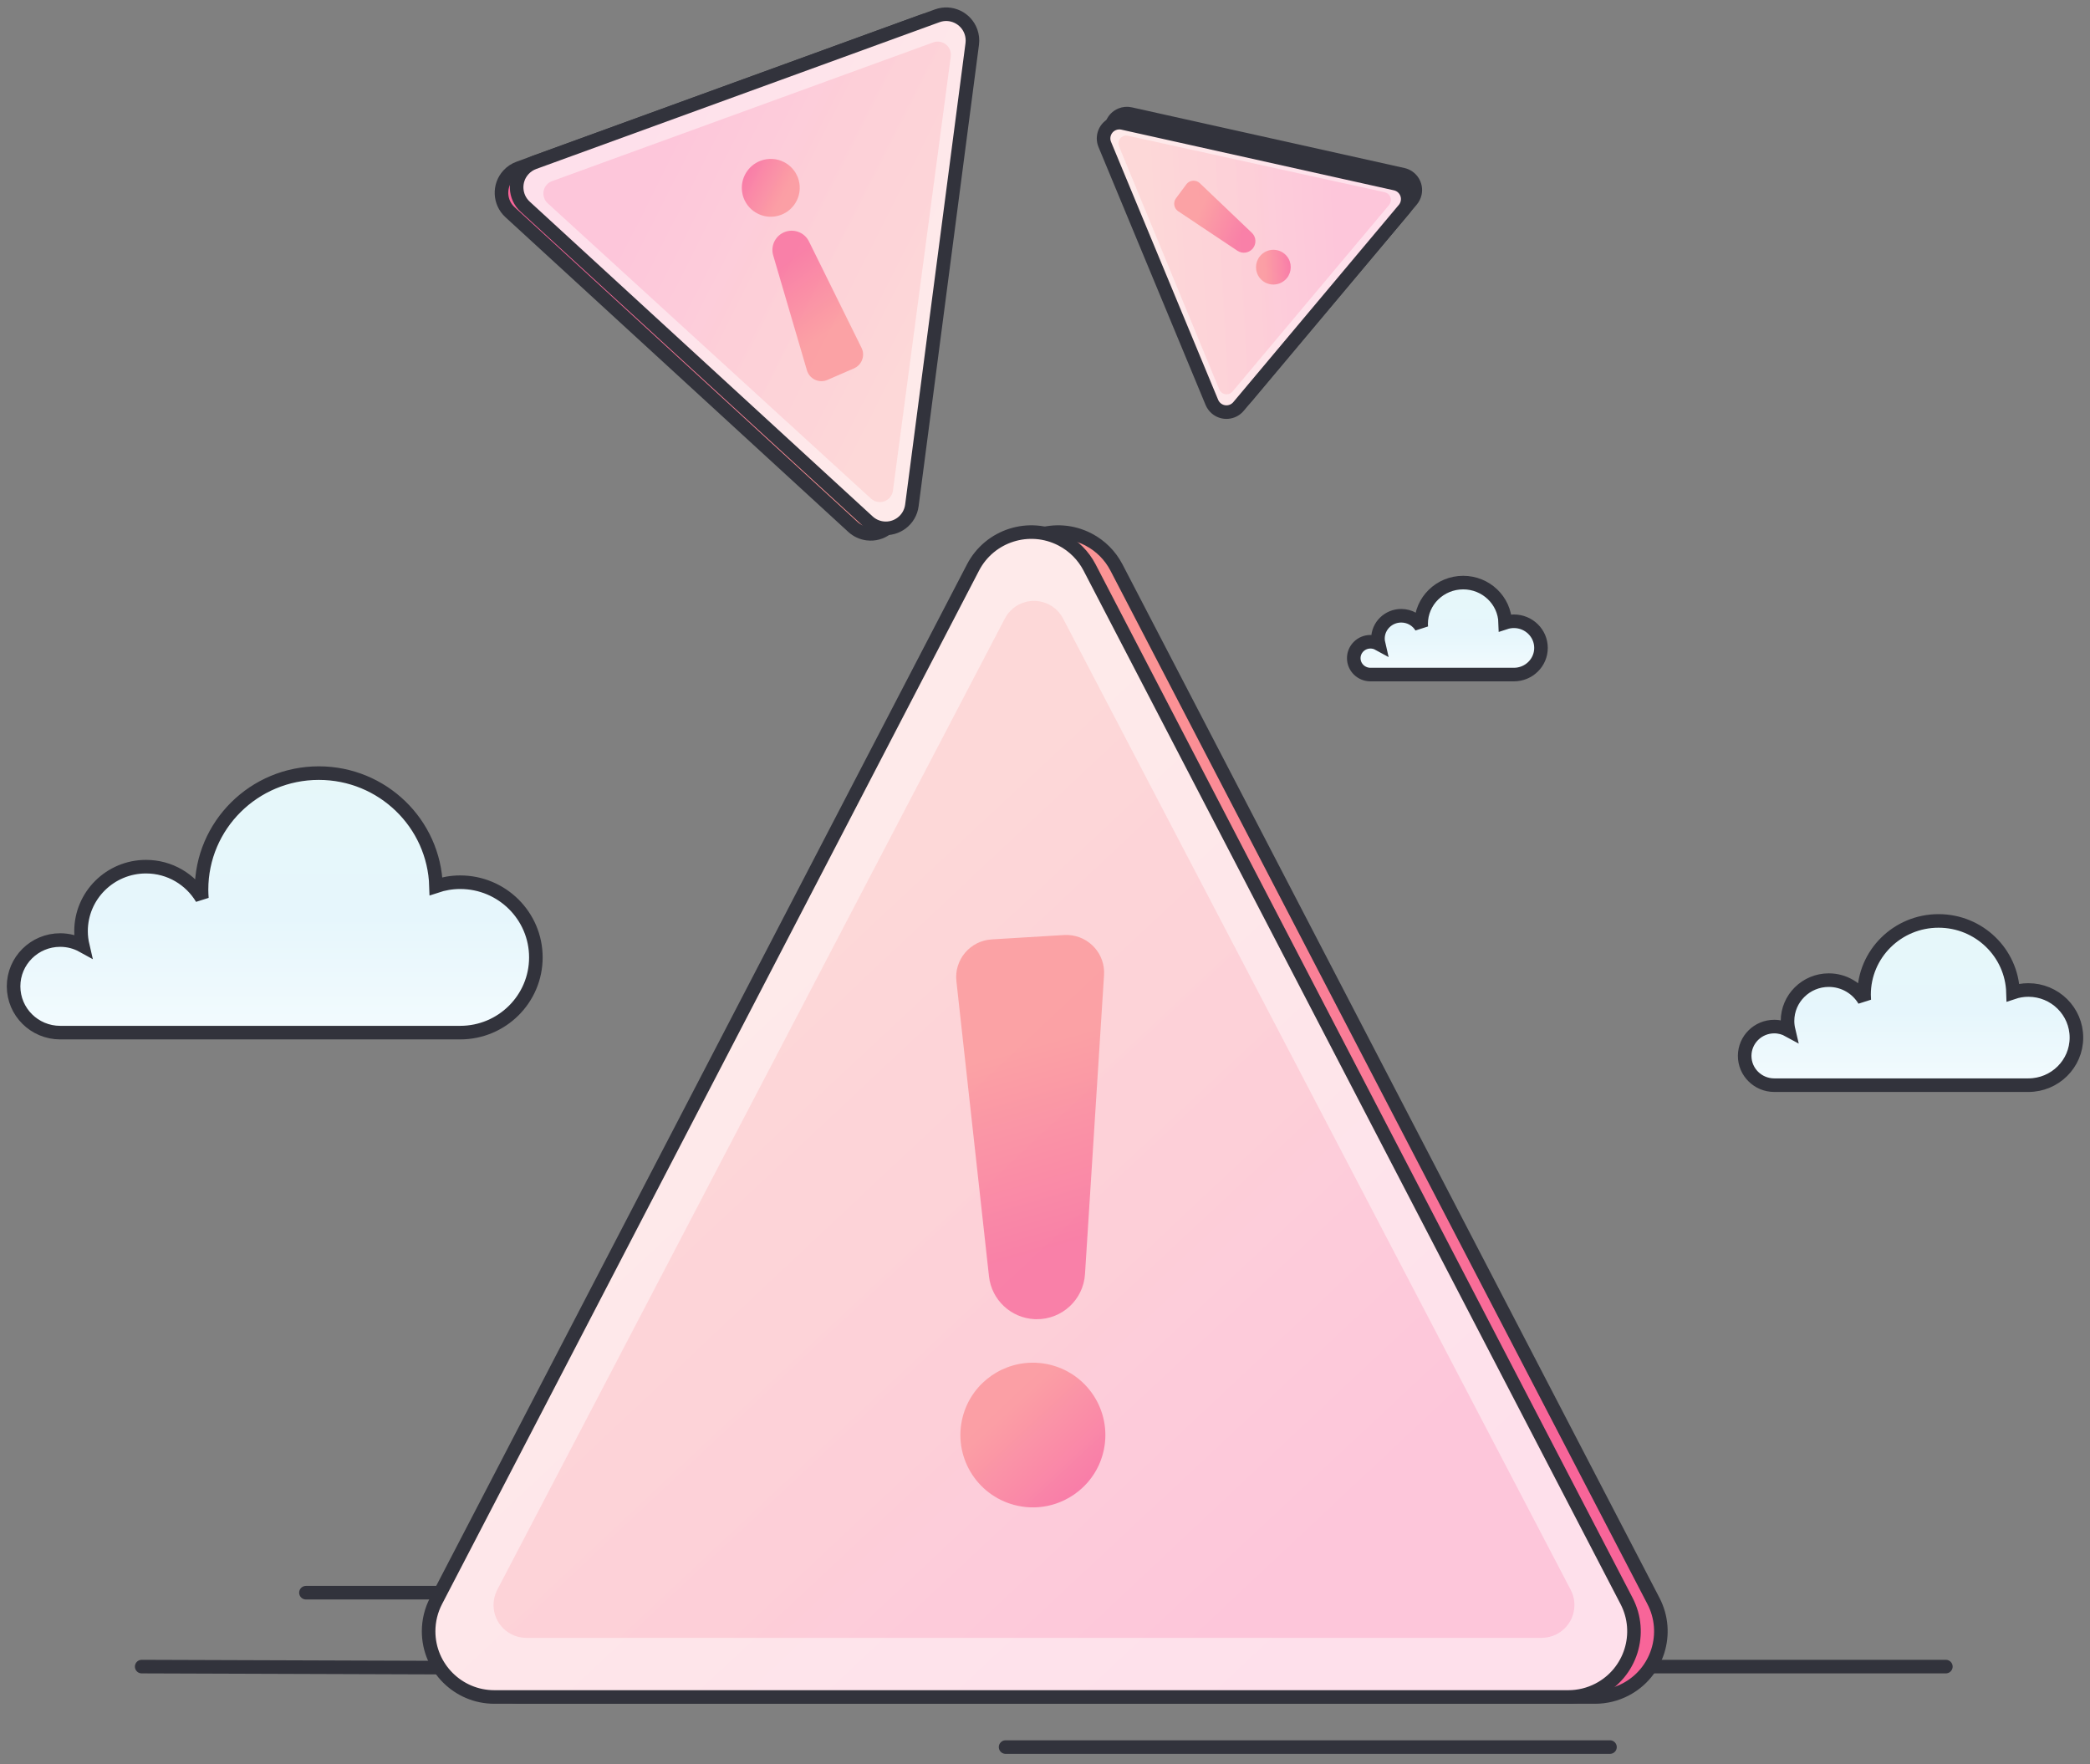 <svg width="154" height="130" viewBox="0 0 154 130" fill="none" xmlns="http://www.w3.org/2000/svg">
<rect x="0" y="0" width="154" height="130" fill="#808080" stroke="none"/>
<path d="M149.458 72.945C149.062 72.945 148.682 73.012 148.327 73.131C148.241 70.204 145.819 67.856 142.841 67.856C139.809 67.856 137.351 70.289 137.351 73.291C137.351 73.428 137.358 73.564 137.368 73.698C136.839 72.814 135.867 72.219 134.753 72.219C133.074 72.219 131.712 73.567 131.712 75.229C131.712 75.465 131.742 75.694 131.794 75.914C131.48 75.741 131.12 75.641 130.735 75.641C129.531 75.641 128.555 76.608 128.555 77.8C128.555 78.992 129.531 79.958 130.735 79.958C131.939 79.958 147.925 79.958 149.458 79.958C151.414 79.958 153 78.388 153 76.452C153 74.515 151.414 72.945 149.458 72.945Z" fill="white"/>
<path d="M149.458 72.945C149.062 72.945 148.682 73.012 148.327 73.131C148.241 70.204 145.819 67.856 142.841 67.856C139.809 67.856 137.351 70.289 137.351 73.291C137.351 73.428 137.358 73.564 137.368 73.698C136.839 72.814 135.867 72.219 134.753 72.219C133.074 72.219 131.712 73.567 131.712 75.229C131.712 75.465 131.742 75.694 131.794 75.914C131.48 75.741 131.12 75.641 130.735 75.641C129.531 75.641 128.555 76.608 128.555 77.8C128.555 78.992 129.531 79.958 130.735 79.958C131.939 79.958 147.925 79.958 149.458 79.958C151.414 79.958 153 78.388 153 76.452C153 74.515 151.414 72.945 149.458 72.945Z" fill="url(#paint0_linear_2_8054)" fill-opacity="0.1" stroke="#32333C"/>
<path d="M33.908 65.004C33.285 65.004 32.687 65.111 32.127 65.298C31.992 60.673 28.179 56.965 23.492 56.965C18.719 56.965 14.849 60.809 14.849 65.551C14.849 65.768 14.86 65.983 14.876 66.195C14.042 64.798 12.513 63.858 10.759 63.858C8.115 63.858 5.971 65.987 5.971 68.614C5.971 68.987 6.019 69.347 6.1 69.695C5.607 69.422 5.039 69.265 4.434 69.265C2.538 69.265 1.001 70.792 1.001 72.675C1.001 74.559 2.538 76.086 4.434 76.086C6.329 76.086 31.494 76.086 33.908 76.086C36.988 76.086 39.485 73.605 39.485 70.545C39.485 67.485 36.988 65.004 33.908 65.004Z" fill="white"/>
<path d="M33.908 65.004C33.285 65.004 32.687 65.111 32.127 65.298C31.992 60.673 28.179 56.965 23.492 56.965C18.719 56.965 14.849 60.809 14.849 65.551C14.849 65.768 14.86 65.983 14.876 66.195C14.042 64.798 12.513 63.858 10.759 63.858C8.115 63.858 5.971 65.987 5.971 68.614C5.971 68.987 6.019 69.347 6.1 69.695C5.607 69.422 5.039 69.265 4.434 69.265C2.538 69.265 1.001 70.792 1.001 72.675C1.001 74.559 2.538 76.086 4.434 76.086C6.329 76.086 31.494 76.086 33.908 76.086C36.988 76.086 39.485 73.605 39.485 70.545C39.485 67.485 36.988 65.004 33.908 65.004Z" fill="url(#paint1_linear_2_8054)" fill-opacity="0.1" stroke="#32333C"/>
<path d="M111.548 45.776C111.324 45.776 111.11 45.814 110.909 45.88C110.861 44.241 109.494 42.927 107.814 42.927C106.103 42.927 104.715 44.289 104.715 45.97C104.715 46.047 104.719 46.123 104.725 46.198C104.426 45.703 103.878 45.37 103.249 45.37C102.301 45.37 101.533 46.124 101.533 47.056C101.533 47.188 101.55 47.315 101.579 47.439C101.402 47.342 101.198 47.286 100.982 47.286C100.302 47.286 99.751 47.828 99.751 48.495C99.751 49.163 100.302 49.704 100.982 49.704C101.661 49.704 110.682 49.704 111.548 49.704C112.652 49.704 113.547 48.825 113.547 47.74C113.547 46.655 112.652 45.776 111.548 45.776Z" fill="white"/>
<path d="M111.548 45.776C111.324 45.776 111.11 45.814 110.909 45.88C110.861 44.241 109.494 42.927 107.814 42.927C106.103 42.927 104.715 44.289 104.715 45.97C104.715 46.047 104.719 46.123 104.725 46.198C104.426 45.703 103.878 45.37 103.249 45.37C102.301 45.37 101.533 46.124 101.533 47.056C101.533 47.188 101.55 47.315 101.579 47.439C101.402 47.342 101.198 47.286 100.982 47.286C100.302 47.286 99.751 47.828 99.751 48.495C99.751 49.163 100.302 49.704 100.982 49.704C101.661 49.704 110.682 49.704 111.548 49.704C112.652 49.704 113.547 48.825 113.547 47.74C113.547 46.655 112.652 45.776 111.548 45.776Z" fill="url(#paint2_linear_2_8054)" fill-opacity="0.1" stroke="#32333C"/>
<path d="M10.44 122.799L45.717 122.92" stroke="#32333C" stroke-linecap="round"/>
<path d="M74.096 128.729H118.63" stroke="#32333C" stroke-linecap="round"/>
<path d="M22.543 117.353H67.078" stroke="#32333C" stroke-linecap="round"/>
<path d="M98.845 122.799H143.379" stroke="#32333C" stroke-linecap="round"/>
<path d="M82.266 41.815L121.834 117.965C123.066 120.337 122.143 123.26 119.77 124.492C119.081 124.851 118.315 125.038 117.538 125.038H38.403C35.73 125.038 33.562 122.87 33.562 120.197C33.562 119.42 33.749 118.654 34.108 117.965L73.675 41.815C74.908 39.443 77.83 38.519 80.203 39.751C81.087 40.21 81.807 40.931 82.266 41.815Z" fill="white"/>
<path d="M82.266 41.815L121.834 117.965C123.066 120.337 122.143 123.26 119.77 124.492C119.081 124.851 118.315 125.038 117.538 125.038H38.403C35.73 125.038 33.562 122.87 33.562 120.197C33.562 119.42 33.749 118.654 34.108 117.965L73.675 41.815C74.908 39.443 77.83 38.519 80.203 39.751C81.087 40.21 81.807 40.931 82.266 41.815Z" fill="url(#paint3_linear_2_8054)" fill-opacity="0.75" stroke="#32333C"/>
<path d="M80.286 41.815L119.853 117.965C121.086 120.337 120.162 123.26 117.79 124.492C117.1 124.851 116.335 125.038 115.558 125.038H36.423C33.749 125.038 31.582 122.87 31.582 120.197C31.582 119.42 31.769 118.654 32.127 117.965L71.695 41.815C72.927 39.443 75.85 38.519 78.222 39.751C79.106 40.21 79.827 40.931 80.286 41.815Z" fill="white"/>
<path d="M80.286 41.815L119.853 117.965C121.086 120.337 120.162 123.26 117.79 124.492C117.1 124.851 116.335 125.038 115.558 125.038H36.423C33.749 125.038 31.582 122.87 31.582 120.197C31.582 119.42 31.769 118.654 32.127 117.965L71.695 41.815C72.927 39.443 75.85 38.519 78.222 39.751C79.106 40.21 79.827 40.931 80.286 41.815Z" fill="url(#paint4_linear_2_8054)" fill-opacity="0.15" stroke="#32333C"/>
<path fill-rule="evenodd" clip-rule="evenodd" d="M78.332 45.574L115.734 117.14C116.353 118.324 115.895 119.787 114.71 120.406C114.364 120.587 113.98 120.681 113.589 120.681H38.786C37.449 120.681 36.365 119.597 36.365 118.261C36.365 117.87 36.46 117.486 36.641 117.14L74.042 45.574C74.661 44.389 76.124 43.93 77.308 44.55C77.746 44.778 78.104 45.136 78.332 45.574Z" fill="url(#paint5_linear_2_8054)" fill-opacity="0.15"/>
<path fill-rule="evenodd" clip-rule="evenodd" d="M76.216 97.198C74.486 97.107 73.064 95.779 72.873 94.047L70.472 72.298C70.297 70.718 71.484 69.314 73.073 69.218L78.402 68.895C78.509 68.89 78.616 68.889 78.721 68.894C80.246 68.975 81.45 70.286 81.35 71.847L79.947 93.884C79.826 95.768 78.247 97.227 76.357 97.203C76.309 97.202 76.263 97.2 76.216 97.198Z" fill="url(#paint6_linear_2_8054)" fill-opacity="0.5"/>
<path fill-rule="evenodd" clip-rule="evenodd" d="M76.205 111.067C75.816 111.074 75.421 111.038 75.024 110.956C72.136 110.359 70.279 107.538 70.877 104.656C71.393 102.169 73.568 100.449 76.009 100.407C76.398 100.4 76.793 100.435 77.19 100.517C80.078 101.115 81.935 103.936 81.337 106.818C80.821 109.304 78.647 111.024 76.205 111.067Z" fill="url(#paint7_linear_2_8054)" fill-opacity="0.5"/>
<path d="M62.845 38.826L37.578 15.633C36.79 14.909 36.738 13.685 37.461 12.897C37.671 12.668 37.933 12.493 38.225 12.387L67.94 1.571C68.945 1.206 70.056 1.724 70.422 2.729C70.528 3.021 70.563 3.334 70.522 3.642L66.075 37.65C65.936 38.711 64.964 39.458 63.904 39.319C63.508 39.267 63.139 39.095 62.845 38.826Z" fill="white"/>
<path d="M62.845 38.826L37.578 15.633C36.79 14.909 36.738 13.685 37.461 12.897C37.671 12.668 37.933 12.493 38.225 12.387L67.94 1.571C68.945 1.206 70.056 1.724 70.422 2.729C70.528 3.021 70.563 3.334 70.522 3.642L66.075 37.65C65.936 38.711 64.964 39.458 63.904 39.319C63.508 39.267 63.139 39.095 62.845 38.826Z" fill="url(#paint8_linear_2_8054)" fill-opacity="0.75" stroke="#32333C"/>
<path d="M63.962 38.419L38.694 15.226C37.907 14.503 37.854 13.278 38.577 12.491C38.787 12.262 39.05 12.087 39.342 11.98L69.056 1.165C70.061 0.799 71.172 1.318 71.538 2.322C71.644 2.614 71.679 2.928 71.639 3.236L67.191 37.244C67.052 38.304 66.08 39.052 65.02 38.913C64.625 38.861 64.255 38.689 63.962 38.419Z" fill="white"/>
<path d="M63.962 38.419L38.694 15.226C37.907 14.503 37.854 13.278 38.577 12.491C38.787 12.262 39.05 12.087 39.342 11.98L69.056 1.165C70.061 0.799 71.172 1.318 71.538 2.322C71.644 2.614 71.679 2.928 71.639 3.236L67.191 37.244C67.052 38.304 66.08 39.052 65.02 38.913C64.625 38.861 64.255 38.689 63.962 38.419Z" fill="url(#paint9_linear_2_8054)" fill-opacity="0.15" stroke="#32333C"/>
<path fill-rule="evenodd" clip-rule="evenodd" d="M64.182 36.742L40.353 14.973C39.958 14.612 39.931 14 40.291 13.605C40.396 13.49 40.528 13.402 40.675 13.348L68.765 3.124C69.268 2.942 69.823 3.201 70.006 3.703C70.059 3.85 70.077 4.007 70.056 4.162L65.795 36.155C65.724 36.685 65.237 37.057 64.707 36.987C64.511 36.961 64.328 36.875 64.182 36.742Z" fill="url(#paint10_linear_2_8054)" fill-opacity="0.15"/>
<path fill-rule="evenodd" clip-rule="evenodd" d="M57.92 17.061C58.582 16.859 59.298 17.163 59.606 17.788L63.481 25.63C63.763 26.199 63.51 26.889 62.926 27.142L60.969 27.992C60.929 28.009 60.889 28.023 60.849 28.036C60.265 28.214 59.634 27.886 59.458 27.286L56.972 18.816C56.76 18.092 57.153 17.328 57.867 17.079C57.885 17.073 57.902 17.067 57.92 17.061Z" fill="url(#paint11_linear_2_8054)" fill-opacity="0.5"/>
<path fill-rule="evenodd" clip-rule="evenodd" d="M56.028 11.85C56.174 11.794 56.327 11.754 56.487 11.731C57.654 11.56 58.736 12.366 58.906 13.53C59.052 14.535 58.471 15.478 57.559 15.828C57.414 15.883 57.261 15.924 57.101 15.948C55.935 16.118 54.852 15.312 54.682 14.148C54.536 13.143 55.117 12.2 56.028 11.85Z" fill="url(#paint12_linear_2_8054)" fill-opacity="0.5"/>
<path d="M83.289 8.397L103.376 12.868C104.002 13.008 104.397 13.628 104.258 14.255C104.217 14.437 104.133 14.606 104.014 14.749L91.818 29.283C91.406 29.775 90.673 29.839 90.181 29.427C90.038 29.307 89.927 29.154 89.855 28.982L81.964 9.977C81.718 9.384 81.999 8.704 82.591 8.458C82.812 8.366 83.056 8.345 83.289 8.397Z" fill="white"/>
<path d="M83.289 8.397L103.376 12.868C104.002 13.008 104.397 13.628 104.258 14.255C104.217 14.437 104.133 14.606 104.014 14.749L91.818 29.283C91.406 29.775 90.673 29.839 90.181 29.427C90.038 29.307 89.927 29.154 89.855 28.982L81.964 9.977C81.718 9.384 81.999 8.704 82.591 8.458C82.812 8.366 83.056 8.345 83.289 8.397Z" fill="url(#paint13_linear_2_8054)" fill-opacity="0.75" stroke="#32333C"/>
<path d="M82.73 9.064L102.818 13.535C103.444 13.675 103.839 14.295 103.699 14.922C103.659 15.104 103.575 15.273 103.455 15.416L91.259 29.95C90.847 30.442 90.114 30.506 89.623 30.094C89.48 29.974 89.368 29.821 89.296 29.649L81.405 10.644C81.159 10.051 81.44 9.371 82.032 9.125C82.253 9.033 82.497 9.012 82.73 9.064Z" fill="white"/>
<path d="M82.73 9.064L102.818 13.535C103.444 13.675 103.839 14.295 103.699 14.922C103.659 15.104 103.575 15.273 103.455 15.416L91.259 29.95C90.847 30.442 90.114 30.506 89.623 30.094C89.48 29.974 89.368 29.821 89.296 29.649L81.405 10.644C81.159 10.051 81.44 9.371 82.032 9.125C82.253 9.033 82.497 9.012 82.73 9.064Z" fill="url(#paint14_linear_2_8054)" fill-opacity="0.15" stroke="#32333C"/>
<path fill-rule="evenodd" clip-rule="evenodd" d="M83.118 10.002L102.031 14.165C102.344 14.234 102.542 14.543 102.473 14.857C102.453 14.948 102.411 15.034 102.351 15.105L90.822 28.845C90.615 29.091 90.249 29.123 90.003 28.917C89.931 28.856 89.875 28.78 89.84 28.693L82.456 10.791C82.334 10.494 82.475 10.155 82.772 10.032C82.881 9.987 83.002 9.976 83.118 10.002Z" fill="url(#paint15_linear_2_8054)" fill-opacity="0.15"/>
<path fill-rule="evenodd" clip-rule="evenodd" d="M92.276 18.35C91.993 18.654 91.529 18.71 91.182 18.478L86.816 15.566C86.498 15.354 86.423 14.92 86.65 14.613L87.413 13.585C87.428 13.564 87.445 13.544 87.462 13.526C87.712 13.258 88.138 13.239 88.409 13.498L92.242 17.154C92.57 17.466 92.594 17.981 92.299 18.325C92.291 18.333 92.284 18.341 92.276 18.35Z" fill="url(#paint16_linear_2_8054)" fill-opacity="0.5"/>
<path fill-rule="evenodd" clip-rule="evenodd" d="M94.823 20.49C94.764 20.562 94.696 20.629 94.62 20.69C94.065 21.128 93.261 21.034 92.823 20.48C92.446 20.002 92.465 19.337 92.834 18.882C92.892 18.81 92.96 18.743 93.036 18.682C93.591 18.244 94.395 18.338 94.833 18.892C95.21 19.37 95.191 20.035 94.823 20.49Z" fill="url(#paint17_linear_2_8054)" fill-opacity="0.5"/>
<defs>
<linearGradient id="paint0_linear_2_8054" x1="143.444" y1="79.958" x2="143.444" y2="67.856" gradientUnits="userSpaceOnUse">
<stop stop-color="#87DCFA"/>
<stop offset="0.447" stop-color="#09ACE4"/>
<stop offset="1" stop-color="#0AB6C9"/>
</linearGradient>
<linearGradient id="paint1_linear_2_8054" x1="24.441" y1="76.086" x2="24.441" y2="56.965" gradientUnits="userSpaceOnUse">
<stop stop-color="#87DCFA"/>
<stop offset="0.447" stop-color="#09ACE4"/>
<stop offset="1" stop-color="#0AB6C9"/>
</linearGradient>
<linearGradient id="paint2_linear_2_8054" x1="108.154" y1="49.704" x2="108.154" y2="42.927" gradientUnits="userSpaceOnUse">
<stop stop-color="#87DCFA"/>
<stop offset="0.447" stop-color="#09ACE4"/>
<stop offset="1" stop-color="#0AB6C9"/>
</linearGradient>
<linearGradient id="paint3_linear_2_8054" x1="65.633" y1="66.058" x2="106.905" y2="110.189" gradientUnits="userSpaceOnUse">
<stop stop-color="#FA7071"/>
<stop offset="1" stop-color="#F63277"/>
</linearGradient>
<linearGradient id="paint4_linear_2_8054" x1="63.652" y1="66.058" x2="104.924" y2="110.189" gradientUnits="userSpaceOnUse">
<stop stop-color="#FA7071"/>
<stop offset="1" stop-color="#F63277"/>
</linearGradient>
<linearGradient id="paint5_linear_2_8054" x1="65.123" y1="68.343" x2="101.862" y2="107.459" gradientUnits="userSpaceOnUse">
<stop stop-color="#FA7071"/>
<stop offset="1" stop-color="#F63277"/>
</linearGradient>
<linearGradient id="paint6_linear_2_8054" x1="75.403" y1="77.191" x2="79.437" y2="91.312" gradientUnits="userSpaceOnUse">
<stop stop-color="#FA7071"/>
<stop offset="1" stop-color="#F63277"/>
</linearGradient>
<linearGradient id="paint7_linear_2_8054" x1="74.586" y1="103.617" x2="79.819" y2="109.244" gradientUnits="userSpaceOnUse">
<stop stop-color="#FA7071"/>
<stop offset="1" stop-color="#F63277"/>
</linearGradient>
<linearGradient id="paint8_linear_2_8054" x1="65.781" y1="27.449" x2="44.243" y2="16.511" gradientUnits="userSpaceOnUse">
<stop stop-color="#FA7071"/>
<stop offset="1" stop-color="#F63277"/>
</linearGradient>
<linearGradient id="paint9_linear_2_8054" x1="66.897" y1="27.043" x2="45.36" y2="16.105" gradientUnits="userSpaceOnUse">
<stop stop-color="#FA7071"/>
<stop offset="1" stop-color="#F63277"/>
</linearGradient>
<linearGradient id="paint10_linear_2_8054" x1="66.031" y1="26.386" x2="46.883" y2="16.712" gradientUnits="userSpaceOnUse">
<stop stop-color="#FA7071"/>
<stop offset="1" stop-color="#F63277"/>
</linearGradient>
<linearGradient id="paint11_linear_2_8054" x1="60.961" y1="24.466" x2="57.515" y2="19.713" gradientUnits="userSpaceOnUse">
<stop stop-color="#FA7071"/>
<stop offset="1" stop-color="#F63277"/>
</linearGradient>
<linearGradient id="paint12_linear_2_8054" x1="57.655" y1="14.428" x2="54.92" y2="13.029" gradientUnits="userSpaceOnUse">
<stop stop-color="#FA7071"/>
<stop offset="1" stop-color="#F63277"/>
</linearGradient>
<linearGradient id="paint13_linear_2_8054" x1="85.177" y1="15.189" x2="99.649" y2="14.411" gradientUnits="userSpaceOnUse">
<stop stop-color="#FA7071"/>
<stop offset="1" stop-color="#F63277"/>
</linearGradient>
<linearGradient id="paint14_linear_2_8054" x1="84.618" y1="15.856" x2="99.091" y2="15.079" gradientUnits="userSpaceOnUse">
<stop stop-color="#FA7071"/>
<stop offset="1" stop-color="#F63277"/>
</linearGradient>
<linearGradient id="paint15_linear_2_8054" x1="85.264" y1="15.938" x2="98.116" y2="15.22" gradientUnits="userSpaceOnUse">
<stop stop-color="#FA7071"/>
<stop offset="1" stop-color="#F63277"/>
</linearGradient>
<linearGradient id="paint16_linear_2_8054" x1="88.475" y1="15.415" x2="91.691" y2="16.851" gradientUnits="userSpaceOnUse">
<stop stop-color="#FA7071"/>
<stop offset="1" stop-color="#F63277"/>
</linearGradient>
<linearGradient id="paint17_linear_2_8054" x1="93.204" y1="19.639" x2="95.045" y2="19.545" gradientUnits="userSpaceOnUse">
<stop stop-color="#FA7071"/>
<stop offset="1" stop-color="#F63277"/>
</linearGradient>
</defs>
</svg>
